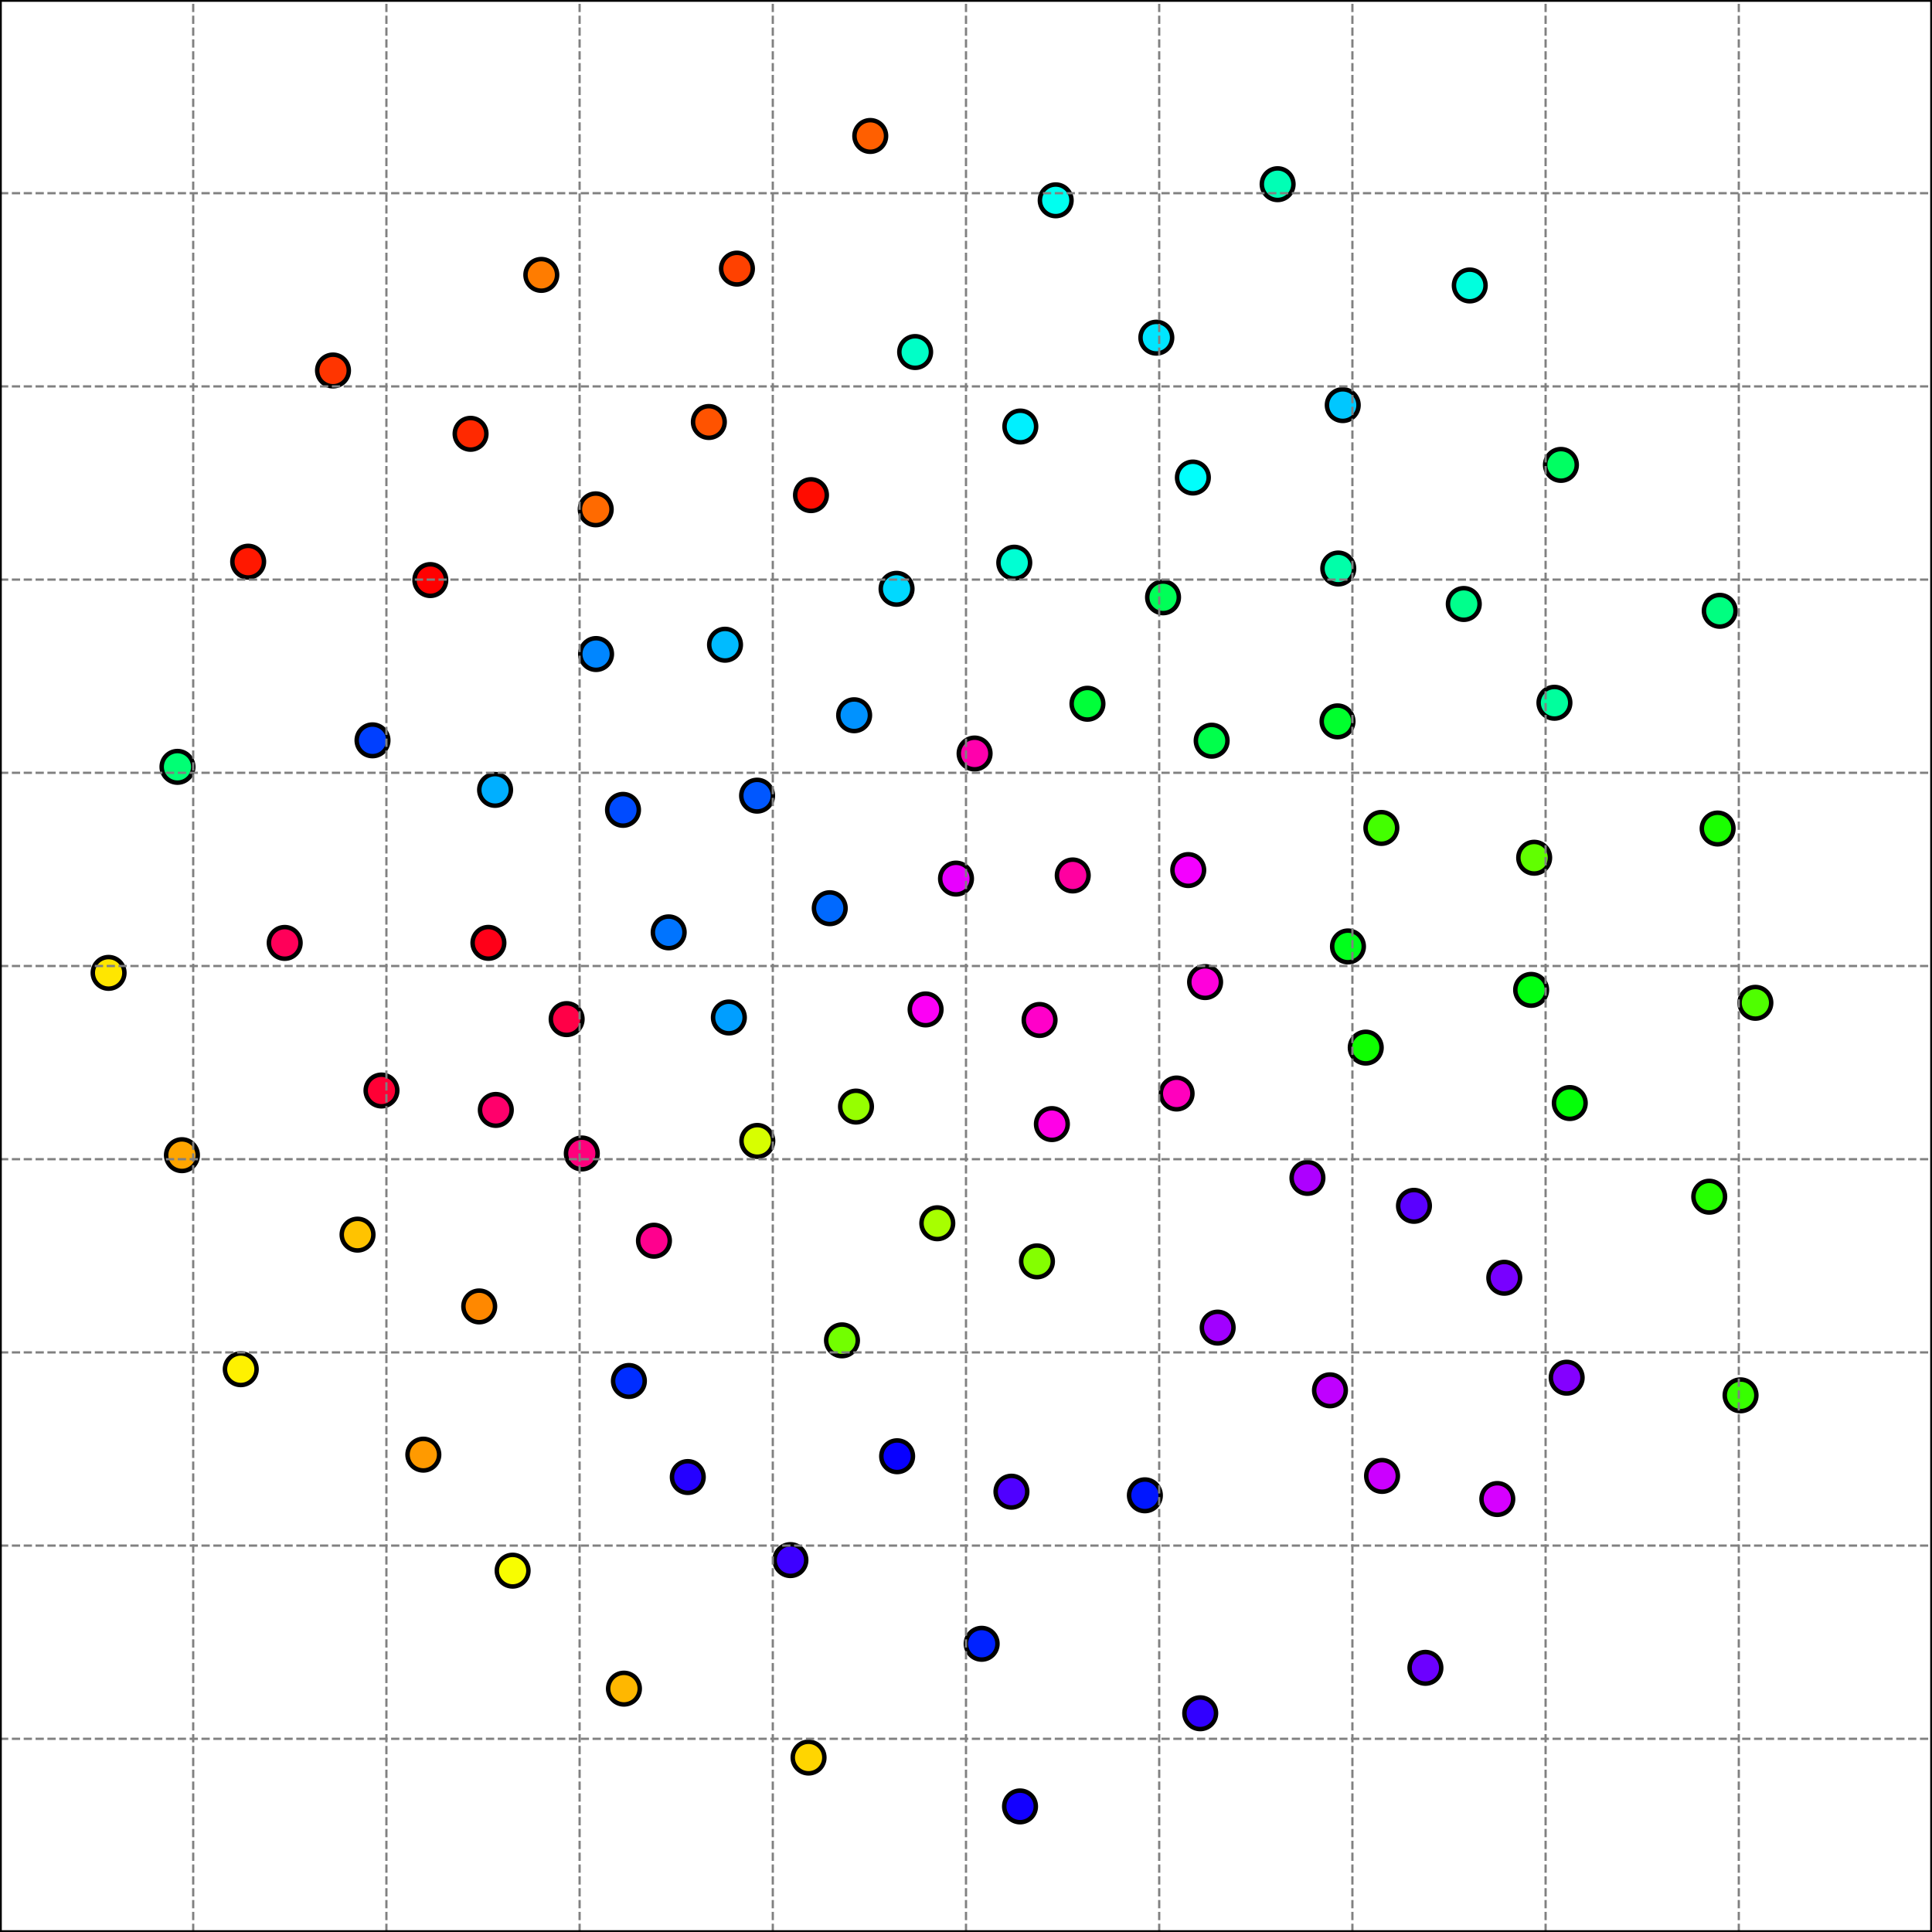 <?xml version="1.0" encoding="utf-8" standalone="no"?>
<!DOCTYPE svg PUBLIC "-//W3C//DTD SVG 1.1//EN"
  "http://www.w3.org/Graphics/SVG/1.1/DTD/svg11.dtd">
<svg xmlns:xlink="http://www.w3.org/1999/xlink" width="432pt" height="432pt" viewBox="0 0 432 432" xmlns="http://www.w3.org/2000/svg" version="1.1">
 <defs>
  <style type="text/css">*{stroke-linejoin: round; stroke-linecap: butt}</style>
 </defs>
 <g id="figure_1">
  <g id="patch_1">
   <path d="M 0 432 
L 432 432 
L 432 0 
L 0 0 
z
" style="fill: #ffffff"/>
  </g>
  <g id="axes_1">
   <g id="patch_2">
    <path d="M 0 432 
L 432 432 
L 432 0 
L 0 0 
z
" style="fill: #ffffff"/>
   </g>
   <g id="PathCollection_1">
    <defs>
     <path id="C0_0_df484add7c" d="M 0 3.536 
C 0.938 3.536 1.837 3.163 2.5 2.5 
C 3.163 1.837 3.536 0.938 3.536 -0 
C 3.536 -0.938 3.163 -1.837 2.5 -2.5 
C 1.837 -3.163 0.938 -3.536 0 -3.536 
C -0.938 -3.536 -1.837 -3.163 -2.5 -2.5 
C -3.163 -1.837 -3.536 -0.938 -3.536 0 
C -3.536 0.938 -3.163 1.837 -2.5 2.5 
C -1.837 3.163 -0.938 3.536 0 3.536 
z
"/>
    </defs>
    <g clip-path="url(#p6641e87e91)">
     <use xlink:href="#C0_0_df484add7c" x="169.285" y="177.911" style="fill: #0057ff; stroke: #000000"/>
    </g>
    <g clip-path="url(#p6641e87e91)">
     <use xlink:href="#C0_0_df484add7c" x="231.867" y="282.045" style="fill: #84ff00; stroke: #000000"/>
    </g>
    <g clip-path="url(#p6641e87e91)">
     <use xlink:href="#C0_0_df484add7c" x="334.801" y="335.186" style="fill: #d600ff; stroke: #000000"/>
    </g>
    <g clip-path="url(#p6641e87e91)">
     <use xlink:href="#C0_0_df484add7c" x="213.764" y="196.457" style="fill: #e800ff; stroke: #000000"/>
    </g>
    <g clip-path="url(#p6641e87e91)">
     <use xlink:href="#C0_0_df484add7c" x="149.52" y="208.477" style="fill: #0074ff; stroke: #000000"/>
    </g>
    <g clip-path="url(#p6641e87e91)">
     <use xlink:href="#C0_0_df484add7c" x="133.206" y="113.89" style="fill: #ff6a00; stroke: #000000"/>
    </g>
    <g clip-path="url(#p6641e87e91)">
     <use xlink:href="#C0_0_df484add7c" x="162.118" y="144.16" style="fill: #00bbff; stroke: #000000"/>
    </g>
    <g clip-path="url(#p6641e87e91)">
     <use xlink:href="#C0_0_df484add7c" x="299.238" y="127.118" style="fill: #00ffa9; stroke: #000000"/>
    </g>
    <g clip-path="url(#p6641e87e91)">
     <use xlink:href="#C0_0_df484add7c" x="285.682" y="41.185" style="fill: #00ffb5; stroke: #000000"/>
    </g>
    <g clip-path="url(#p6641e87e91)">
     <use xlink:href="#C0_0_df484add7c" x="328.64" y="63.832" style="fill: #00ffde; stroke: #000000"/>
    </g>
    <g clip-path="url(#p6641e87e91)">
     <use xlink:href="#C0_0_df484add7c" x="219.502" y="367.554" style="fill: #0022ff; stroke: #000000"/>
    </g>
    <g clip-path="url(#p6641e87e91)">
     <use xlink:href="#C0_0_df484add7c" x="318.727" y="372.93" style="fill: #6c00ff; stroke: #000000"/>
    </g>
    <g clip-path="url(#p6641e87e91)">
     <use xlink:href="#C0_0_df484add7c" x="181.339" y="110.713" style="fill: #ff0c00; stroke: #000000"/>
    </g>
    <g clip-path="url(#p6641e87e91)">
     <use xlink:href="#C0_0_df484add7c" x="308.876" y="185.13" style="fill: #43ff00; stroke: #000000"/>
    </g>
    <g clip-path="url(#p6641e87e91)">
     <use xlink:href="#C0_0_df484add7c" x="158.502" y="94.361" style="fill: #ff5300; stroke: #000000"/>
    </g>
    <g clip-path="url(#p6641e87e91)">
     <use xlink:href="#C0_0_df484add7c" x="336.361" y="285.709" style="fill: #7800ff; stroke: #000000"/>
    </g>
    <g clip-path="url(#p6641e87e91)">
     <use xlink:href="#C0_0_df484add7c" x="107.153" y="292.121" style="fill: #ff8800; stroke: #000000"/>
    </g>
    <g clip-path="url(#p6641e87e91)">
     <use xlink:href="#C0_0_df484add7c" x="305.386" y="234.247" style="fill: #0eff00; stroke: #000000"/>
    </g>
    <g clip-path="url(#p6641e87e91)">
     <use xlink:href="#C0_0_df484add7c" x="130.093" y="257.92" style="fill: #ff007c; stroke: #000000"/>
    </g>
    <g clip-path="url(#p6641e87e91)">
     <use xlink:href="#C0_0_df484add7c" x="110.866" y="248.182" style="fill: #ff006b; stroke: #000000"/>
    </g>
    <g clip-path="url(#p6641e87e91)">
     <use xlink:href="#C0_0_df484add7c" x="24.283" y="217.535" style="fill: #ffe600; stroke: #000000"/>
    </g>
    <g clip-path="url(#p6641e87e91)">
     <use xlink:href="#C0_0_df484add7c" x="228.146" y="95.372" style="fill: #00f0ff; stroke: #000000"/>
    </g>
    <g clip-path="url(#p6641e87e91)">
     <use xlink:href="#C0_0_df484add7c" x="139.516" y="377.585" style="fill: #ffb700; stroke: #000000"/>
    </g>
    <g clip-path="url(#p6641e87e91)">
     <use xlink:href="#C0_0_df484add7c" x="316.167" y="269.625" style="fill: #5a00ff; stroke: #000000"/>
    </g>
    <g clip-path="url(#p6641e87e91)">
     <use xlink:href="#C0_0_df484add7c" x="176.739" y="348.844" style="fill: #3d00ff; stroke: #000000"/>
    </g>
    <g clip-path="url(#p6641e87e91)">
     <use xlink:href="#C0_0_df484add7c" x="40.679" y="258.3" style="fill: #ffa500; stroke: #000000"/>
    </g>
    <g clip-path="url(#p6641e87e91)">
     <use xlink:href="#C0_0_df484add7c" x="350.312" y="308.057" style="fill: #8400ff; stroke: #000000"/>
    </g>
    <g clip-path="url(#p6641e87e91)">
     <use xlink:href="#C0_0_df484add7c" x="153.79" y="330.27" style="fill: #2500ff; stroke: #000000"/>
    </g>
    <g clip-path="url(#p6641e87e91)">
     <use xlink:href="#C0_0_df484add7c" x="343.044" y="191.791" style="fill: #61ff00; stroke: #000000"/>
    </g>
    <g clip-path="url(#p6641e87e91)">
     <use xlink:href="#C0_0_df484add7c" x="133.285" y="146.243" style="fill: #0086ff; stroke: #000000"/>
    </g>
    <g clip-path="url(#p6641e87e91)">
     <use xlink:href="#C0_0_df484add7c" x="126.704" y="227.877" style="fill: #ff0047; stroke: #000000"/>
    </g>
    <g clip-path="url(#p6641e87e91)">
     <use xlink:href="#C0_0_df484add7c" x="85.3" y="243.839" style="fill: #ff0035; stroke: #000000"/>
    </g>
    <g clip-path="url(#p6641e87e91)">
     <use xlink:href="#C0_0_df484add7c" x="121.036" y="61.468" style="fill: #ff7c00; stroke: #000000"/>
    </g>
    <g clip-path="url(#p6641e87e91)">
     <use xlink:href="#C0_0_df484add7c" x="180.796" y="392.992" style="fill: #ffd500; stroke: #000000"/>
    </g>
    <g clip-path="url(#p6641e87e91)">
     <use xlink:href="#C0_0_df484add7c" x="389.193" y="311.998" style="fill: #37ff00; stroke: #000000"/>
    </g>
    <g clip-path="url(#p6641e87e91)">
     <use xlink:href="#C0_0_df484add7c" x="228.08" y="403.919" style="fill: #1300ff; stroke: #000000"/>
    </g>
    <g clip-path="url(#p6641e87e91)">
     <use xlink:href="#C0_0_df484add7c" x="270.93" y="165.62" style="fill: #00ff4b; stroke: #000000"/>
    </g>
    <g clip-path="url(#p6641e87e91)">
     <use xlink:href="#C0_0_df484add7c" x="243.157" y="157.361" style="fill: #00ff39; stroke: #000000"/>
    </g>
    <g clip-path="url(#p6641e87e91)">
     <use xlink:href="#C0_0_df484add7c" x="114.623" y="351.205" style="fill: #f8fd00; stroke: #000000"/>
    </g>
    <g clip-path="url(#p6641e87e91)">
     <use xlink:href="#C0_0_df484add7c" x="169.333" y="255.115" style="fill: #d7ff00; stroke: #000000"/>
    </g>
    <g clip-path="url(#p6641e87e91)">
     <use xlink:href="#C0_0_df484add7c" x="292.346" y="263.384" style="fill: #ad00ff; stroke: #000000"/>
    </g>
    <g clip-path="url(#p6641e87e91)">
     <use xlink:href="#C0_0_df484add7c" x="146.227" y="277.428" style="fill: #ff008e; stroke: #000000"/>
    </g>
    <g clip-path="url(#p6641e87e91)">
     <use xlink:href="#C0_0_df484add7c" x="105.221" y="97.001" style="fill: #ff2900; stroke: #000000"/>
    </g>
    <g clip-path="url(#p6641e87e91)">
     <use xlink:href="#C0_0_df484add7c" x="347.576" y="157.139" style="fill: #00ff9d; stroke: #000000"/>
    </g>
    <g clip-path="url(#p6641e87e91)">
     <use xlink:href="#C0_0_df484add7c" x="74.458" y="82.841" style="fill: #ff3500; stroke: #000000"/>
    </g>
    <g clip-path="url(#p6641e87e91)">
     <use xlink:href="#C0_0_df484add7c" x="236.057" y="44.793" style="fill: #00fff0; stroke: #000000"/>
    </g>
    <g clip-path="url(#p6641e87e91)">
     <use xlink:href="#C0_0_df484add7c" x="217.923" y="168.488" style="fill: #ff00ac; stroke: #000000"/>
    </g>
    <g clip-path="url(#p6641e87e91)">
     <use xlink:href="#C0_0_df484add7c" x="265.695" y="194.55" style="fill: #f400ff; stroke: #000000"/>
    </g>
    <g clip-path="url(#p6641e87e91)">
     <use xlink:href="#C0_0_df484add7c" x="258.557" y="75.505" style="fill: #00e5ff; stroke: #000000"/>
    </g>
    <g clip-path="url(#p6641e87e91)">
     <use xlink:href="#C0_0_df484add7c" x="206.967" y="225.71" style="fill: #fc00f5; stroke: #000000"/>
    </g>
    <g clip-path="url(#p6641e87e91)">
     <use xlink:href="#C0_0_df484add7c" x="327.305" y="135.052" style="fill: #00ff8c; stroke: #000000"/>
    </g>
    <g clip-path="url(#p6641e87e91)">
     <use xlink:href="#C0_0_df484add7c" x="299.071" y="161.3" style="fill: #00ff2d; stroke: #000000"/>
    </g>
    <g clip-path="url(#p6641e87e91)">
     <use xlink:href="#C0_0_df484add7c" x="204.629" y="78.715" style="fill: #00ffc7; stroke: #000000"/>
    </g>
    <g clip-path="url(#p6641e87e91)">
     <use xlink:href="#C0_0_df484add7c" x="301.409" y="211.625" style="fill: #00ff1b; stroke: #000000"/>
    </g>
    <g clip-path="url(#p6641e87e91)">
     <use xlink:href="#C0_0_df484add7c" x="300.241" y="90.583" style="fill: #00c7ff; stroke: #000000"/>
    </g>
    <g clip-path="url(#p6641e87e91)">
     <use xlink:href="#C0_0_df484add7c" x="63.662" y="210.836" style="fill: #ff0059; stroke: #000000"/>
    </g>
    <g clip-path="url(#p6641e87e91)">
     <use xlink:href="#C0_0_df484add7c" x="200.6" y="325.619" style="fill: #0800ff; stroke: #000000"/>
    </g>
    <g clip-path="url(#p6641e87e91)">
     <use xlink:href="#C0_0_df484add7c" x="162.977" y="227.514" style="fill: #009eff; stroke: #000000"/>
    </g>
    <g clip-path="url(#p6641e87e91)">
     <use xlink:href="#C0_0_df484add7c" x="139.306" y="181.086" style="fill: #004bff; stroke: #000000"/>
    </g>
    <g clip-path="url(#p6641e87e91)">
     <use xlink:href="#C0_0_df484add7c" x="392.507" y="224.229" style="fill: #4fff00; stroke: #000000"/>
    </g>
    <g clip-path="url(#p6641e87e91)">
     <use xlink:href="#C0_0_df484add7c" x="164.781" y="60.065" style="fill: #ff4100; stroke: #000000"/>
    </g>
    <g clip-path="url(#p6641e87e91)">
     <use xlink:href="#C0_0_df484add7c" x="351.007" y="246.643" style="fill: #04ff08; stroke: #000000"/>
    </g>
    <g clip-path="url(#p6641e87e91)">
     <use xlink:href="#C0_0_df484add7c" x="209.581" y="273.525" style="fill: #a7ff00; stroke: #000000"/>
    </g>
    <g clip-path="url(#p6641e87e91)">
     <use xlink:href="#C0_0_df484add7c" x="297.384" y="310.878" style="fill: #bf00ff; stroke: #000000"/>
    </g>
    <g clip-path="url(#p6641e87e91)">
     <use xlink:href="#C0_0_df484add7c" x="266.729" y="106.777" style="fill: #00fffc; stroke: #000000"/>
    </g>
    <g clip-path="url(#p6641e87e91)">
     <use xlink:href="#C0_0_df484add7c" x="349.031" y="103.951" style="fill: #00ff62; stroke: #000000"/>
    </g>
    <g clip-path="url(#p6641e87e91)">
     <use xlink:href="#C0_0_df484add7c" x="272.274" y="296.857" style="fill: #a100ff; stroke: #000000"/>
    </g>
    <g clip-path="url(#p6641e87e91)">
     <use xlink:href="#C0_0_df484add7c" x="94.658" y="325.263" style="fill: #ff9a00; stroke: #000000"/>
    </g>
    <g clip-path="url(#p6641e87e91)">
     <use xlink:href="#C0_0_df484add7c" x="309.029" y="330.023" style="fill: #cb00ff; stroke: #000000"/>
    </g>
    <g clip-path="url(#p6641e87e91)">
     <use xlink:href="#C0_0_df484add7c" x="190.989" y="159.93" style="fill: #0092ff; stroke: #000000"/>
    </g>
    <g clip-path="url(#p6641e87e91)">
     <use xlink:href="#C0_0_df484add7c" x="55.49" y="125.595" style="fill: #ff1800; stroke: #000000"/>
    </g>
    <g clip-path="url(#p6641e87e91)">
     <use xlink:href="#C0_0_df484add7c" x="232.45" y="228.07" style="fill: #ff00c9; stroke: #000000"/>
    </g>
    <g clip-path="url(#p6641e87e91)">
     <use xlink:href="#C0_0_df484add7c" x="200.473" y="131.659" style="fill: #00d9ff; stroke: #000000"/>
    </g>
    <g clip-path="url(#p6641e87e91)">
     <use xlink:href="#C0_0_df484add7c" x="188.269" y="299.707" style="fill: #72ff00; stroke: #000000"/>
    </g>
    <g clip-path="url(#p6641e87e91)">
     <use xlink:href="#C0_0_df484add7c" x="382.189" y="267.588" style="fill: #25ff00; stroke: #000000"/>
    </g>
    <g clip-path="url(#p6641e87e91)">
     <use xlink:href="#C0_0_df484add7c" x="235.203" y="251.349" style="fill: #ff00e7; stroke: #000000"/>
    </g>
    <g clip-path="url(#p6641e87e91)">
     <use xlink:href="#C0_0_df484add7c" x="110.701" y="176.62" style="fill: #00afff; stroke: #000000"/>
    </g>
    <g clip-path="url(#p6641e87e91)">
     <use xlink:href="#C0_0_df484add7c" x="194.593" y="30.404" style="fill: #ff5f00; stroke: #000000"/>
    </g>
    <g clip-path="url(#p6641e87e91)">
     <use xlink:href="#C0_0_df484add7c" x="96.218" y="129.706" style="fill: #ff0000; stroke: #000000"/>
    </g>
    <g clip-path="url(#p6641e87e91)">
     <use xlink:href="#C0_0_df484add7c" x="53.834" y="306.161" style="fill: #fef100; stroke: #000000"/>
    </g>
    <g clip-path="url(#p6641e87e91)">
     <use xlink:href="#C0_0_df484add7c" x="226.794" y="125.821" style="fill: #00ffd3; stroke: #000000"/>
    </g>
    <g clip-path="url(#p6641e87e91)">
     <use xlink:href="#C0_0_df484add7c" x="260.058" y="133.562" style="fill: #00ff57; stroke: #000000"/>
    </g>
    <g clip-path="url(#p6641e87e91)">
     <use xlink:href="#C0_0_df484add7c" x="226.16" y="333.544" style="fill: #4f00ff; stroke: #000000"/>
    </g>
    <g clip-path="url(#p6641e87e91)">
     <use xlink:href="#C0_0_df484add7c" x="263.093" y="244.512" style="fill: #ff00bd; stroke: #000000"/>
    </g>
    <g clip-path="url(#p6641e87e91)">
     <use xlink:href="#C0_0_df484add7c" x="239.866" y="195.754" style="fill: #ff00a0; stroke: #000000"/>
    </g>
    <g clip-path="url(#p6641e87e91)">
     <use xlink:href="#C0_0_df484add7c" x="268.373" y="383.089" style="fill: #3100ff; stroke: #000000"/>
    </g>
    <g clip-path="url(#p6641e87e91)">
     <use xlink:href="#C0_0_df484add7c" x="384.538" y="136.576" style="fill: #00ff80; stroke: #000000"/>
    </g>
    <g clip-path="url(#p6641e87e91)">
     <use xlink:href="#C0_0_df484add7c" x="191.404" y="247.434" style="fill: #96ff00; stroke: #000000"/>
    </g>
    <g clip-path="url(#p6641e87e91)">
     <use xlink:href="#C0_0_df484add7c" x="39.684" y="171.47" style="fill: #00ff74; stroke: #000000"/>
    </g>
    <g clip-path="url(#p6641e87e91)">
     <use xlink:href="#C0_0_df484add7c" x="109.21" y="210.823" style="fill: #ff0018; stroke: #000000"/>
    </g>
    <g clip-path="url(#p6641e87e91)">
     <use xlink:href="#C0_0_df484add7c" x="83.294" y="165.541" style="fill: #003fff; stroke: #000000"/>
    </g>
    <g clip-path="url(#p6641e87e91)">
     <use xlink:href="#C0_0_df484add7c" x="255.999" y="334.355" style="fill: #0016ff; stroke: #000000"/>
    </g>
    <g clip-path="url(#p6641e87e91)">
     <use xlink:href="#C0_0_df484add7c" x="269.464" y="219.596" style="fill: #ff00db; stroke: #000000"/>
    </g>
    <g clip-path="url(#p6641e87e91)">
     <use xlink:href="#C0_0_df484add7c" x="342.364" y="221.339" style="fill: #00ff10; stroke: #000000"/>
    </g>
    <g clip-path="url(#p6641e87e91)">
     <use xlink:href="#C0_0_df484add7c" x="384.067" y="185.26" style="fill: #1aff00; stroke: #000000"/>
    </g>
    <g clip-path="url(#p6641e87e91)">
     <use xlink:href="#C0_0_df484add7c" x="140.624" y="308.788" style="fill: #002dff; stroke: #000000"/>
    </g>
    <g clip-path="url(#p6641e87e91)">
     <use xlink:href="#C0_0_df484add7c" x="185.536" y="203.078" style="fill: #0069ff; stroke: #000000"/>
    </g>
    <g clip-path="url(#p6641e87e91)">
     <use xlink:href="#C0_0_df484add7c" x="79.949" y="276.067" style="fill: #ffc300; stroke: #000000"/>
    </g>
   </g>
   <g id="matplotlib.axis_1">
    <g id="xtick_1">
     <g id="line2d_1">
      <path d="M 0 432 
L 0 0 
" clip-path="url(#p6641e87e91)" style="fill: none; stroke-dasharray: 1.85,0.8; stroke-dashoffset: 0; stroke: #808080; stroke-width: 0.5"/>
     </g>
     <g id="line2d_2">
      <defs>
       <path id="m2730c611f6" d="M 0 0 
L 0 3.5 
" style="stroke: #000000; stroke-width: 0.8"/>
      </defs>
      <g>
       <use xlink:href="#m2730c611f6" x="0" y="432" style="stroke: #000000; stroke-width: 0.8"/>
      </g>
     </g>
     <g id="text_1">
      <!-- −1.0 -->
      <g transform="translate(-12.141 446.598) scale(0.1 -0.1)">
       <defs>
        <path id="DejaVuSans-2212" d="M 678 2272 
L 4684 2272 
L 4684 1741 
L 678 1741 
L 678 2272 
z
" transform="scale(0.016)"/>
        <path id="DejaVuSans-31" d="M 794 531 
L 1825 531 
L 1825 4091 
L 703 3866 
L 703 4441 
L 1819 4666 
L 2450 4666 
L 2450 531 
L 3481 531 
L 3481 0 
L 794 0 
L 794 531 
z
" transform="scale(0.016)"/>
        <path id="DejaVuSans-2e" d="M 684 794 
L 1344 794 
L 1344 0 
L 684 0 
L 684 794 
z
" transform="scale(0.016)"/>
        <path id="DejaVuSans-30" d="M 2034 4250 
Q 1547 4250 1301 3770 
Q 1056 3291 1056 2328 
Q 1056 1369 1301 889 
Q 1547 409 2034 409 
Q 2525 409 2770 889 
Q 3016 1369 3016 2328 
Q 3016 3291 2770 3770 
Q 2525 4250 2034 4250 
z
M 2034 4750 
Q 2819 4750 3233 4129 
Q 3647 3509 3647 2328 
Q 3647 1150 3233 529 
Q 2819 -91 2034 -91 
Q 1250 -91 836 529 
Q 422 1150 422 2328 
Q 422 3509 836 4129 
Q 1250 4750 2034 4750 
z
" transform="scale(0.016)"/>
       </defs>
       <use xlink:href="#DejaVuSans-2212"/>
       <use xlink:href="#DejaVuSans-31" transform="translate(83.789 0)"/>
       <use xlink:href="#DejaVuSans-2e" transform="translate(147.412 0)"/>
       <use xlink:href="#DejaVuSans-30" transform="translate(179.199 0)"/>
      </g>
     </g>
    </g>
    <g id="xtick_2">
     <g id="line2d_3">
      <path d="M 43.2 432 
L 43.2 0 
" clip-path="url(#p6641e87e91)" style="fill: none; stroke-dasharray: 1.85,0.8; stroke-dashoffset: 0; stroke: #808080; stroke-width: 0.5"/>
     </g>
     <g id="line2d_4">
      <g>
       <use xlink:href="#m2730c611f6" x="43.2" y="432" style="stroke: #000000; stroke-width: 0.8"/>
      </g>
     </g>
     <g id="text_2">
      <!-- −0.8 -->
      <g transform="translate(31.059 446.598) scale(0.1 -0.1)">
       <defs>
        <path id="DejaVuSans-38" d="M 2034 2216 
Q 1584 2216 1326 1975 
Q 1069 1734 1069 1313 
Q 1069 891 1326 650 
Q 1584 409 2034 409 
Q 2484 409 2743 651 
Q 3003 894 3003 1313 
Q 3003 1734 2745 1975 
Q 2488 2216 2034 2216 
z
M 1403 2484 
Q 997 2584 770 2862 
Q 544 3141 544 3541 
Q 544 4100 942 4425 
Q 1341 4750 2034 4750 
Q 2731 4750 3128 4425 
Q 3525 4100 3525 3541 
Q 3525 3141 3298 2862 
Q 3072 2584 2669 2484 
Q 3125 2378 3379 2068 
Q 3634 1759 3634 1313 
Q 3634 634 3220 271 
Q 2806 -91 2034 -91 
Q 1263 -91 848 271 
Q 434 634 434 1313 
Q 434 1759 690 2068 
Q 947 2378 1403 2484 
z
M 1172 3481 
Q 1172 3119 1398 2916 
Q 1625 2713 2034 2713 
Q 2441 2713 2670 2916 
Q 2900 3119 2900 3481 
Q 2900 3844 2670 4047 
Q 2441 4250 2034 4250 
Q 1625 4250 1398 4047 
Q 1172 3844 1172 3481 
z
" transform="scale(0.016)"/>
       </defs>
       <use xlink:href="#DejaVuSans-2212"/>
       <use xlink:href="#DejaVuSans-30" transform="translate(83.789 0)"/>
       <use xlink:href="#DejaVuSans-2e" transform="translate(147.412 0)"/>
       <use xlink:href="#DejaVuSans-38" transform="translate(179.199 0)"/>
      </g>
     </g>
    </g>
    <g id="xtick_3">
     <g id="line2d_5">
      <path d="M 86.4 432 
L 86.4 0 
" clip-path="url(#p6641e87e91)" style="fill: none; stroke-dasharray: 1.85,0.8; stroke-dashoffset: 0; stroke: #808080; stroke-width: 0.5"/>
     </g>
     <g id="line2d_6">
      <g>
       <use xlink:href="#m2730c611f6" x="86.4" y="432" style="stroke: #000000; stroke-width: 0.8"/>
      </g>
     </g>
     <g id="text_3">
      <!-- −0.6 -->
      <g transform="translate(74.259 446.598) scale(0.1 -0.1)">
       <defs>
        <path id="DejaVuSans-36" d="M 2113 2584 
Q 1688 2584 1439 2293 
Q 1191 2003 1191 1497 
Q 1191 994 1439 701 
Q 1688 409 2113 409 
Q 2538 409 2786 701 
Q 3034 994 3034 1497 
Q 3034 2003 2786 2293 
Q 2538 2584 2113 2584 
z
M 3366 4563 
L 3366 3988 
Q 3128 4100 2886 4159 
Q 2644 4219 2406 4219 
Q 1781 4219 1451 3797 
Q 1122 3375 1075 2522 
Q 1259 2794 1537 2939 
Q 1816 3084 2150 3084 
Q 2853 3084 3261 2657 
Q 3669 2231 3669 1497 
Q 3669 778 3244 343 
Q 2819 -91 2113 -91 
Q 1303 -91 875 529 
Q 447 1150 447 2328 
Q 447 3434 972 4092 
Q 1497 4750 2381 4750 
Q 2619 4750 2861 4703 
Q 3103 4656 3366 4563 
z
" transform="scale(0.016)"/>
       </defs>
       <use xlink:href="#DejaVuSans-2212"/>
       <use xlink:href="#DejaVuSans-30" transform="translate(83.789 0)"/>
       <use xlink:href="#DejaVuSans-2e" transform="translate(147.412 0)"/>
       <use xlink:href="#DejaVuSans-36" transform="translate(179.199 0)"/>
      </g>
     </g>
    </g>
    <g id="xtick_4">
     <g id="line2d_7">
      <path d="M 129.6 432 
L 129.6 0 
" clip-path="url(#p6641e87e91)" style="fill: none; stroke-dasharray: 1.85,0.8; stroke-dashoffset: 0; stroke: #808080; stroke-width: 0.5"/>
     </g>
     <g id="line2d_8">
      <g>
       <use xlink:href="#m2730c611f6" x="129.6" y="432" style="stroke: #000000; stroke-width: 0.8"/>
      </g>
     </g>
     <g id="text_4">
      <!-- −0.4 -->
      <g transform="translate(117.459 446.598) scale(0.1 -0.1)">
       <defs>
        <path id="DejaVuSans-34" d="M 2419 4116 
L 825 1625 
L 2419 1625 
L 2419 4116 
z
M 2253 4666 
L 3047 4666 
L 3047 1625 
L 3713 1625 
L 3713 1100 
L 3047 1100 
L 3047 0 
L 2419 0 
L 2419 1100 
L 313 1100 
L 313 1709 
L 2253 4666 
z
" transform="scale(0.016)"/>
       </defs>
       <use xlink:href="#DejaVuSans-2212"/>
       <use xlink:href="#DejaVuSans-30" transform="translate(83.789 0)"/>
       <use xlink:href="#DejaVuSans-2e" transform="translate(147.412 0)"/>
       <use xlink:href="#DejaVuSans-34" transform="translate(179.199 0)"/>
      </g>
     </g>
    </g>
    <g id="xtick_5">
     <g id="line2d_9">
      <path d="M 172.8 432 
L 172.8 0 
" clip-path="url(#p6641e87e91)" style="fill: none; stroke-dasharray: 1.85,0.8; stroke-dashoffset: 0; stroke: #808080; stroke-width: 0.5"/>
     </g>
     <g id="line2d_10">
      <g>
       <use xlink:href="#m2730c611f6" x="172.8" y="432" style="stroke: #000000; stroke-width: 0.8"/>
      </g>
     </g>
     <g id="text_5">
      <!-- −0.2 -->
      <g transform="translate(160.659 446.598) scale(0.1 -0.1)">
       <defs>
        <path id="DejaVuSans-32" d="M 1228 531 
L 3431 531 
L 3431 0 
L 469 0 
L 469 531 
Q 828 903 1448 1529 
Q 2069 2156 2228 2338 
Q 2531 2678 2651 2914 
Q 2772 3150 2772 3378 
Q 2772 3750 2511 3984 
Q 2250 4219 1831 4219 
Q 1534 4219 1204 4116 
Q 875 4013 500 3803 
L 500 4441 
Q 881 4594 1212 4672 
Q 1544 4750 1819 4750 
Q 2544 4750 2975 4387 
Q 3406 4025 3406 3419 
Q 3406 3131 3298 2873 
Q 3191 2616 2906 2266 
Q 2828 2175 2409 1742 
Q 1991 1309 1228 531 
z
" transform="scale(0.016)"/>
       </defs>
       <use xlink:href="#DejaVuSans-2212"/>
       <use xlink:href="#DejaVuSans-30" transform="translate(83.789 0)"/>
       <use xlink:href="#DejaVuSans-2e" transform="translate(147.412 0)"/>
       <use xlink:href="#DejaVuSans-32" transform="translate(179.199 0)"/>
      </g>
     </g>
    </g>
    <g id="xtick_6">
     <g id="line2d_11">
      <path d="M 216 432 
L 216 0 
" clip-path="url(#p6641e87e91)" style="fill: none; stroke-dasharray: 1.85,0.8; stroke-dashoffset: 0; stroke: #808080; stroke-width: 0.5"/>
     </g>
     <g id="line2d_12">
      <g>
       <use xlink:href="#m2730c611f6" x="216" y="432" style="stroke: #000000; stroke-width: 0.8"/>
      </g>
     </g>
     <g id="text_6">
      <!-- 0.0 -->
      <g transform="translate(208.048 446.598) scale(0.1 -0.1)">
       <use xlink:href="#DejaVuSans-30"/>
       <use xlink:href="#DejaVuSans-2e" transform="translate(63.623 0)"/>
       <use xlink:href="#DejaVuSans-30" transform="translate(95.41 0)"/>
      </g>
     </g>
    </g>
    <g id="xtick_7">
     <g id="line2d_13">
      <path d="M 259.2 432 
L 259.2 0 
" clip-path="url(#p6641e87e91)" style="fill: none; stroke-dasharray: 1.85,0.8; stroke-dashoffset: 0; stroke: #808080; stroke-width: 0.5"/>
     </g>
     <g id="line2d_14">
      <g>
       <use xlink:href="#m2730c611f6" x="259.2" y="432" style="stroke: #000000; stroke-width: 0.8"/>
      </g>
     </g>
     <g id="text_7">
      <!-- 0.2 -->
      <g transform="translate(251.248 446.598) scale(0.1 -0.1)">
       <use xlink:href="#DejaVuSans-30"/>
       <use xlink:href="#DejaVuSans-2e" transform="translate(63.623 0)"/>
       <use xlink:href="#DejaVuSans-32" transform="translate(95.41 0)"/>
      </g>
     </g>
    </g>
    <g id="xtick_8">
     <g id="line2d_15">
      <path d="M 302.4 432 
L 302.4 0 
" clip-path="url(#p6641e87e91)" style="fill: none; stroke-dasharray: 1.85,0.8; stroke-dashoffset: 0; stroke: #808080; stroke-width: 0.5"/>
     </g>
     <g id="line2d_16">
      <g>
       <use xlink:href="#m2730c611f6" x="302.4" y="432" style="stroke: #000000; stroke-width: 0.8"/>
      </g>
     </g>
     <g id="text_8">
      <!-- 0.4 -->
      <g transform="translate(294.448 446.598) scale(0.1 -0.1)">
       <use xlink:href="#DejaVuSans-30"/>
       <use xlink:href="#DejaVuSans-2e" transform="translate(63.623 0)"/>
       <use xlink:href="#DejaVuSans-34" transform="translate(95.41 0)"/>
      </g>
     </g>
    </g>
    <g id="xtick_9">
     <g id="line2d_17">
      <path d="M 345.6 432 
L 345.6 0 
" clip-path="url(#p6641e87e91)" style="fill: none; stroke-dasharray: 1.85,0.8; stroke-dashoffset: 0; stroke: #808080; stroke-width: 0.5"/>
     </g>
     <g id="line2d_18">
      <g>
       <use xlink:href="#m2730c611f6" x="345.6" y="432" style="stroke: #000000; stroke-width: 0.8"/>
      </g>
     </g>
     <g id="text_9">
      <!-- 0.6 -->
      <g transform="translate(337.648 446.598) scale(0.1 -0.1)">
       <use xlink:href="#DejaVuSans-30"/>
       <use xlink:href="#DejaVuSans-2e" transform="translate(63.623 0)"/>
       <use xlink:href="#DejaVuSans-36" transform="translate(95.41 0)"/>
      </g>
     </g>
    </g>
    <g id="xtick_10">
     <g id="line2d_19">
      <path d="M 388.8 432 
L 388.8 0 
" clip-path="url(#p6641e87e91)" style="fill: none; stroke-dasharray: 1.85,0.8; stroke-dashoffset: 0; stroke: #808080; stroke-width: 0.5"/>
     </g>
     <g id="line2d_20">
      <g>
       <use xlink:href="#m2730c611f6" x="388.8" y="432" style="stroke: #000000; stroke-width: 0.8"/>
      </g>
     </g>
     <g id="text_10">
      <!-- 0.8 -->
      <g transform="translate(380.848 446.598) scale(0.1 -0.1)">
       <use xlink:href="#DejaVuSans-30"/>
       <use xlink:href="#DejaVuSans-2e" transform="translate(63.623 0)"/>
       <use xlink:href="#DejaVuSans-38" transform="translate(95.41 0)"/>
      </g>
     </g>
    </g>
    <g id="xtick_11">
     <g id="line2d_21">
      <path d="M 432 432 
L 432 0 
" clip-path="url(#p6641e87e91)" style="fill: none; stroke-dasharray: 1.85,0.8; stroke-dashoffset: 0; stroke: #808080; stroke-width: 0.5"/>
     </g>
     <g id="line2d_22">
      <g>
       <use xlink:href="#m2730c611f6" x="432" y="432" style="stroke: #000000; stroke-width: 0.8"/>
      </g>
     </g>
     <g id="text_11">
      <!-- 1.0 -->
      <g transform="translate(424.048 446.598) scale(0.1 -0.1)">
       <use xlink:href="#DejaVuSans-31"/>
       <use xlink:href="#DejaVuSans-2e" transform="translate(63.623 0)"/>
       <use xlink:href="#DejaVuSans-30" transform="translate(95.41 0)"/>
      </g>
     </g>
    </g>
   </g>
   <g id="matplotlib.axis_2">
    <g id="ytick_1">
     <g id="line2d_23">
      <path d="M 0 432 
L 432 432 
" clip-path="url(#p6641e87e91)" style="fill: none; stroke-dasharray: 1.85,0.8; stroke-dashoffset: 0; stroke: #808080; stroke-width: 0.5"/>
     </g>
     <g id="line2d_24">
      <defs>
       <path id="m3aec124629" d="M 0 0 
L -3.5 0 
" style="stroke: #000000; stroke-width: 0.8"/>
      </defs>
      <g>
       <use xlink:href="#m3aec124629" x="0" y="432" style="stroke: #000000; stroke-width: 0.8"/>
      </g>
     </g>
     <g id="text_12">
      <!-- −1.0 -->
      <g transform="translate(-31.283 435.799) scale(0.1 -0.1)">
       <use xlink:href="#DejaVuSans-2212"/>
       <use xlink:href="#DejaVuSans-31" transform="translate(83.789 0)"/>
       <use xlink:href="#DejaVuSans-2e" transform="translate(147.412 0)"/>
       <use xlink:href="#DejaVuSans-30" transform="translate(179.199 0)"/>
      </g>
     </g>
    </g>
    <g id="ytick_2">
     <g id="line2d_25">
      <path d="M 0 388.8 
L 432 388.8 
" clip-path="url(#p6641e87e91)" style="fill: none; stroke-dasharray: 1.85,0.8; stroke-dashoffset: 0; stroke: #808080; stroke-width: 0.5"/>
     </g>
     <g id="line2d_26">
      <g>
       <use xlink:href="#m3aec124629" x="0" y="388.8" style="stroke: #000000; stroke-width: 0.8"/>
      </g>
     </g>
     <g id="text_13">
      <!-- −0.8 -->
      <g transform="translate(-31.283 392.599) scale(0.1 -0.1)">
       <use xlink:href="#DejaVuSans-2212"/>
       <use xlink:href="#DejaVuSans-30" transform="translate(83.789 0)"/>
       <use xlink:href="#DejaVuSans-2e" transform="translate(147.412 0)"/>
       <use xlink:href="#DejaVuSans-38" transform="translate(179.199 0)"/>
      </g>
     </g>
    </g>
    <g id="ytick_3">
     <g id="line2d_27">
      <path d="M 0 345.6 
L 432 345.6 
" clip-path="url(#p6641e87e91)" style="fill: none; stroke-dasharray: 1.85,0.8; stroke-dashoffset: 0; stroke: #808080; stroke-width: 0.5"/>
     </g>
     <g id="line2d_28">
      <g>
       <use xlink:href="#m3aec124629" x="0" y="345.6" style="stroke: #000000; stroke-width: 0.8"/>
      </g>
     </g>
     <g id="text_14">
      <!-- −0.6 -->
      <g transform="translate(-31.283 349.399) scale(0.1 -0.1)">
       <use xlink:href="#DejaVuSans-2212"/>
       <use xlink:href="#DejaVuSans-30" transform="translate(83.789 0)"/>
       <use xlink:href="#DejaVuSans-2e" transform="translate(147.412 0)"/>
       <use xlink:href="#DejaVuSans-36" transform="translate(179.199 0)"/>
      </g>
     </g>
    </g>
    <g id="ytick_4">
     <g id="line2d_29">
      <path d="M 0 302.4 
L 432 302.4 
" clip-path="url(#p6641e87e91)" style="fill: none; stroke-dasharray: 1.85,0.8; stroke-dashoffset: 0; stroke: #808080; stroke-width: 0.5"/>
     </g>
     <g id="line2d_30">
      <g>
       <use xlink:href="#m3aec124629" x="0" y="302.4" style="stroke: #000000; stroke-width: 0.8"/>
      </g>
     </g>
     <g id="text_15">
      <!-- −0.4 -->
      <g transform="translate(-31.283 306.199) scale(0.1 -0.1)">
       <use xlink:href="#DejaVuSans-2212"/>
       <use xlink:href="#DejaVuSans-30" transform="translate(83.789 0)"/>
       <use xlink:href="#DejaVuSans-2e" transform="translate(147.412 0)"/>
       <use xlink:href="#DejaVuSans-34" transform="translate(179.199 0)"/>
      </g>
     </g>
    </g>
    <g id="ytick_5">
     <g id="line2d_31">
      <path d="M 0 259.2 
L 432 259.2 
" clip-path="url(#p6641e87e91)" style="fill: none; stroke-dasharray: 1.85,0.8; stroke-dashoffset: 0; stroke: #808080; stroke-width: 0.5"/>
     </g>
     <g id="line2d_32">
      <g>
       <use xlink:href="#m3aec124629" x="0" y="259.2" style="stroke: #000000; stroke-width: 0.8"/>
      </g>
     </g>
     <g id="text_16">
      <!-- −0.2 -->
      <g transform="translate(-31.283 262.999) scale(0.1 -0.1)">
       <use xlink:href="#DejaVuSans-2212"/>
       <use xlink:href="#DejaVuSans-30" transform="translate(83.789 0)"/>
       <use xlink:href="#DejaVuSans-2e" transform="translate(147.412 0)"/>
       <use xlink:href="#DejaVuSans-32" transform="translate(179.199 0)"/>
      </g>
     </g>
    </g>
    <g id="ytick_6">
     <g id="line2d_33">
      <path d="M 0 216 
L 432 216 
" clip-path="url(#p6641e87e91)" style="fill: none; stroke-dasharray: 1.85,0.8; stroke-dashoffset: 0; stroke: #808080; stroke-width: 0.5"/>
     </g>
     <g id="line2d_34">
      <g>
       <use xlink:href="#m3aec124629" x="0" y="216" style="stroke: #000000; stroke-width: 0.8"/>
      </g>
     </g>
     <g id="text_17">
      <!-- 0.0 -->
      <g transform="translate(-22.903 219.799) scale(0.1 -0.1)">
       <use xlink:href="#DejaVuSans-30"/>
       <use xlink:href="#DejaVuSans-2e" transform="translate(63.623 0)"/>
       <use xlink:href="#DejaVuSans-30" transform="translate(95.41 0)"/>
      </g>
     </g>
    </g>
    <g id="ytick_7">
     <g id="line2d_35">
      <path d="M 0 172.8 
L 432 172.8 
" clip-path="url(#p6641e87e91)" style="fill: none; stroke-dasharray: 1.85,0.8; stroke-dashoffset: 0; stroke: #808080; stroke-width: 0.5"/>
     </g>
     <g id="line2d_36">
      <g>
       <use xlink:href="#m3aec124629" x="0" y="172.8" style="stroke: #000000; stroke-width: 0.8"/>
      </g>
     </g>
     <g id="text_18">
      <!-- 0.2 -->
      <g transform="translate(-22.903 176.599) scale(0.1 -0.1)">
       <use xlink:href="#DejaVuSans-30"/>
       <use xlink:href="#DejaVuSans-2e" transform="translate(63.623 0)"/>
       <use xlink:href="#DejaVuSans-32" transform="translate(95.41 0)"/>
      </g>
     </g>
    </g>
    <g id="ytick_8">
     <g id="line2d_37">
      <path d="M 0 129.6 
L 432 129.6 
" clip-path="url(#p6641e87e91)" style="fill: none; stroke-dasharray: 1.85,0.8; stroke-dashoffset: 0; stroke: #808080; stroke-width: 0.5"/>
     </g>
     <g id="line2d_38">
      <g>
       <use xlink:href="#m3aec124629" x="0" y="129.6" style="stroke: #000000; stroke-width: 0.8"/>
      </g>
     </g>
     <g id="text_19">
      <!-- 0.4 -->
      <g transform="translate(-22.903 133.399) scale(0.1 -0.1)">
       <use xlink:href="#DejaVuSans-30"/>
       <use xlink:href="#DejaVuSans-2e" transform="translate(63.623 0)"/>
       <use xlink:href="#DejaVuSans-34" transform="translate(95.41 0)"/>
      </g>
     </g>
    </g>
    <g id="ytick_9">
     <g id="line2d_39">
      <path d="M 0 86.4 
L 432 86.4 
" clip-path="url(#p6641e87e91)" style="fill: none; stroke-dasharray: 1.85,0.8; stroke-dashoffset: 0; stroke: #808080; stroke-width: 0.5"/>
     </g>
     <g id="line2d_40">
      <g>
       <use xlink:href="#m3aec124629" x="0" y="86.4" style="stroke: #000000; stroke-width: 0.8"/>
      </g>
     </g>
     <g id="text_20">
      <!-- 0.6 -->
      <g transform="translate(-22.903 90.199) scale(0.1 -0.1)">
       <use xlink:href="#DejaVuSans-30"/>
       <use xlink:href="#DejaVuSans-2e" transform="translate(63.623 0)"/>
       <use xlink:href="#DejaVuSans-36" transform="translate(95.41 0)"/>
      </g>
     </g>
    </g>
    <g id="ytick_10">
     <g id="line2d_41">
      <path d="M 0 43.2 
L 432 43.2 
" clip-path="url(#p6641e87e91)" style="fill: none; stroke-dasharray: 1.85,0.8; stroke-dashoffset: 0; stroke: #808080; stroke-width: 0.5"/>
     </g>
     <g id="line2d_42">
      <g>
       <use xlink:href="#m3aec124629" x="0" y="43.2" style="stroke: #000000; stroke-width: 0.8"/>
      </g>
     </g>
     <g id="text_21">
      <!-- 0.8 -->
      <g transform="translate(-22.903 46.999) scale(0.1 -0.1)">
       <use xlink:href="#DejaVuSans-30"/>
       <use xlink:href="#DejaVuSans-2e" transform="translate(63.623 0)"/>
       <use xlink:href="#DejaVuSans-38" transform="translate(95.41 0)"/>
      </g>
     </g>
    </g>
    <g id="ytick_11">
     <g id="line2d_43">
      <path d="M 0 0 
L 432 0 
" clip-path="url(#p6641e87e91)" style="fill: none; stroke-dasharray: 1.85,0.8; stroke-dashoffset: 0; stroke: #808080; stroke-width: 0.5"/>
     </g>
     <g id="line2d_44">
      <g>
       <use xlink:href="#m3aec124629" x="0" y="0" style="stroke: #000000; stroke-width: 0.8"/>
      </g>
     </g>
     <g id="text_22">
      <!-- 1.0 -->
      <g transform="translate(-22.903 3.799) scale(0.1 -0.1)">
       <use xlink:href="#DejaVuSans-31"/>
       <use xlink:href="#DejaVuSans-2e" transform="translate(63.623 0)"/>
       <use xlink:href="#DejaVuSans-30" transform="translate(95.41 0)"/>
      </g>
     </g>
    </g>
   </g>
   <g id="patch_3">
    <path d="M 0 432 
L 0 0 
" style="fill: none; stroke: #000000; stroke-width: 0.8; stroke-linejoin: miter; stroke-linecap: square"/>
   </g>
   <g id="patch_4">
    <path d="M 432 432 
L 432 0 
" style="fill: none; stroke: #000000; stroke-width: 0.8; stroke-linejoin: miter; stroke-linecap: square"/>
   </g>
   <g id="patch_5">
    <path d="M 0 432 
L 432 432 
" style="fill: none; stroke: #000000; stroke-width: 0.8; stroke-linejoin: miter; stroke-linecap: square"/>
   </g>
   <g id="patch_6">
    <path d="M 0 0 
L 432 0 
" style="fill: none; stroke: #000000; stroke-width: 0.8; stroke-linejoin: miter; stroke-linecap: square"/>
   </g>
  </g>
 </g>
 <defs>
  <clipPath id="p6641e87e91">
   <rect x="0" y="0" width="432" height="432"/>
  </clipPath>
 </defs>
</svg>
